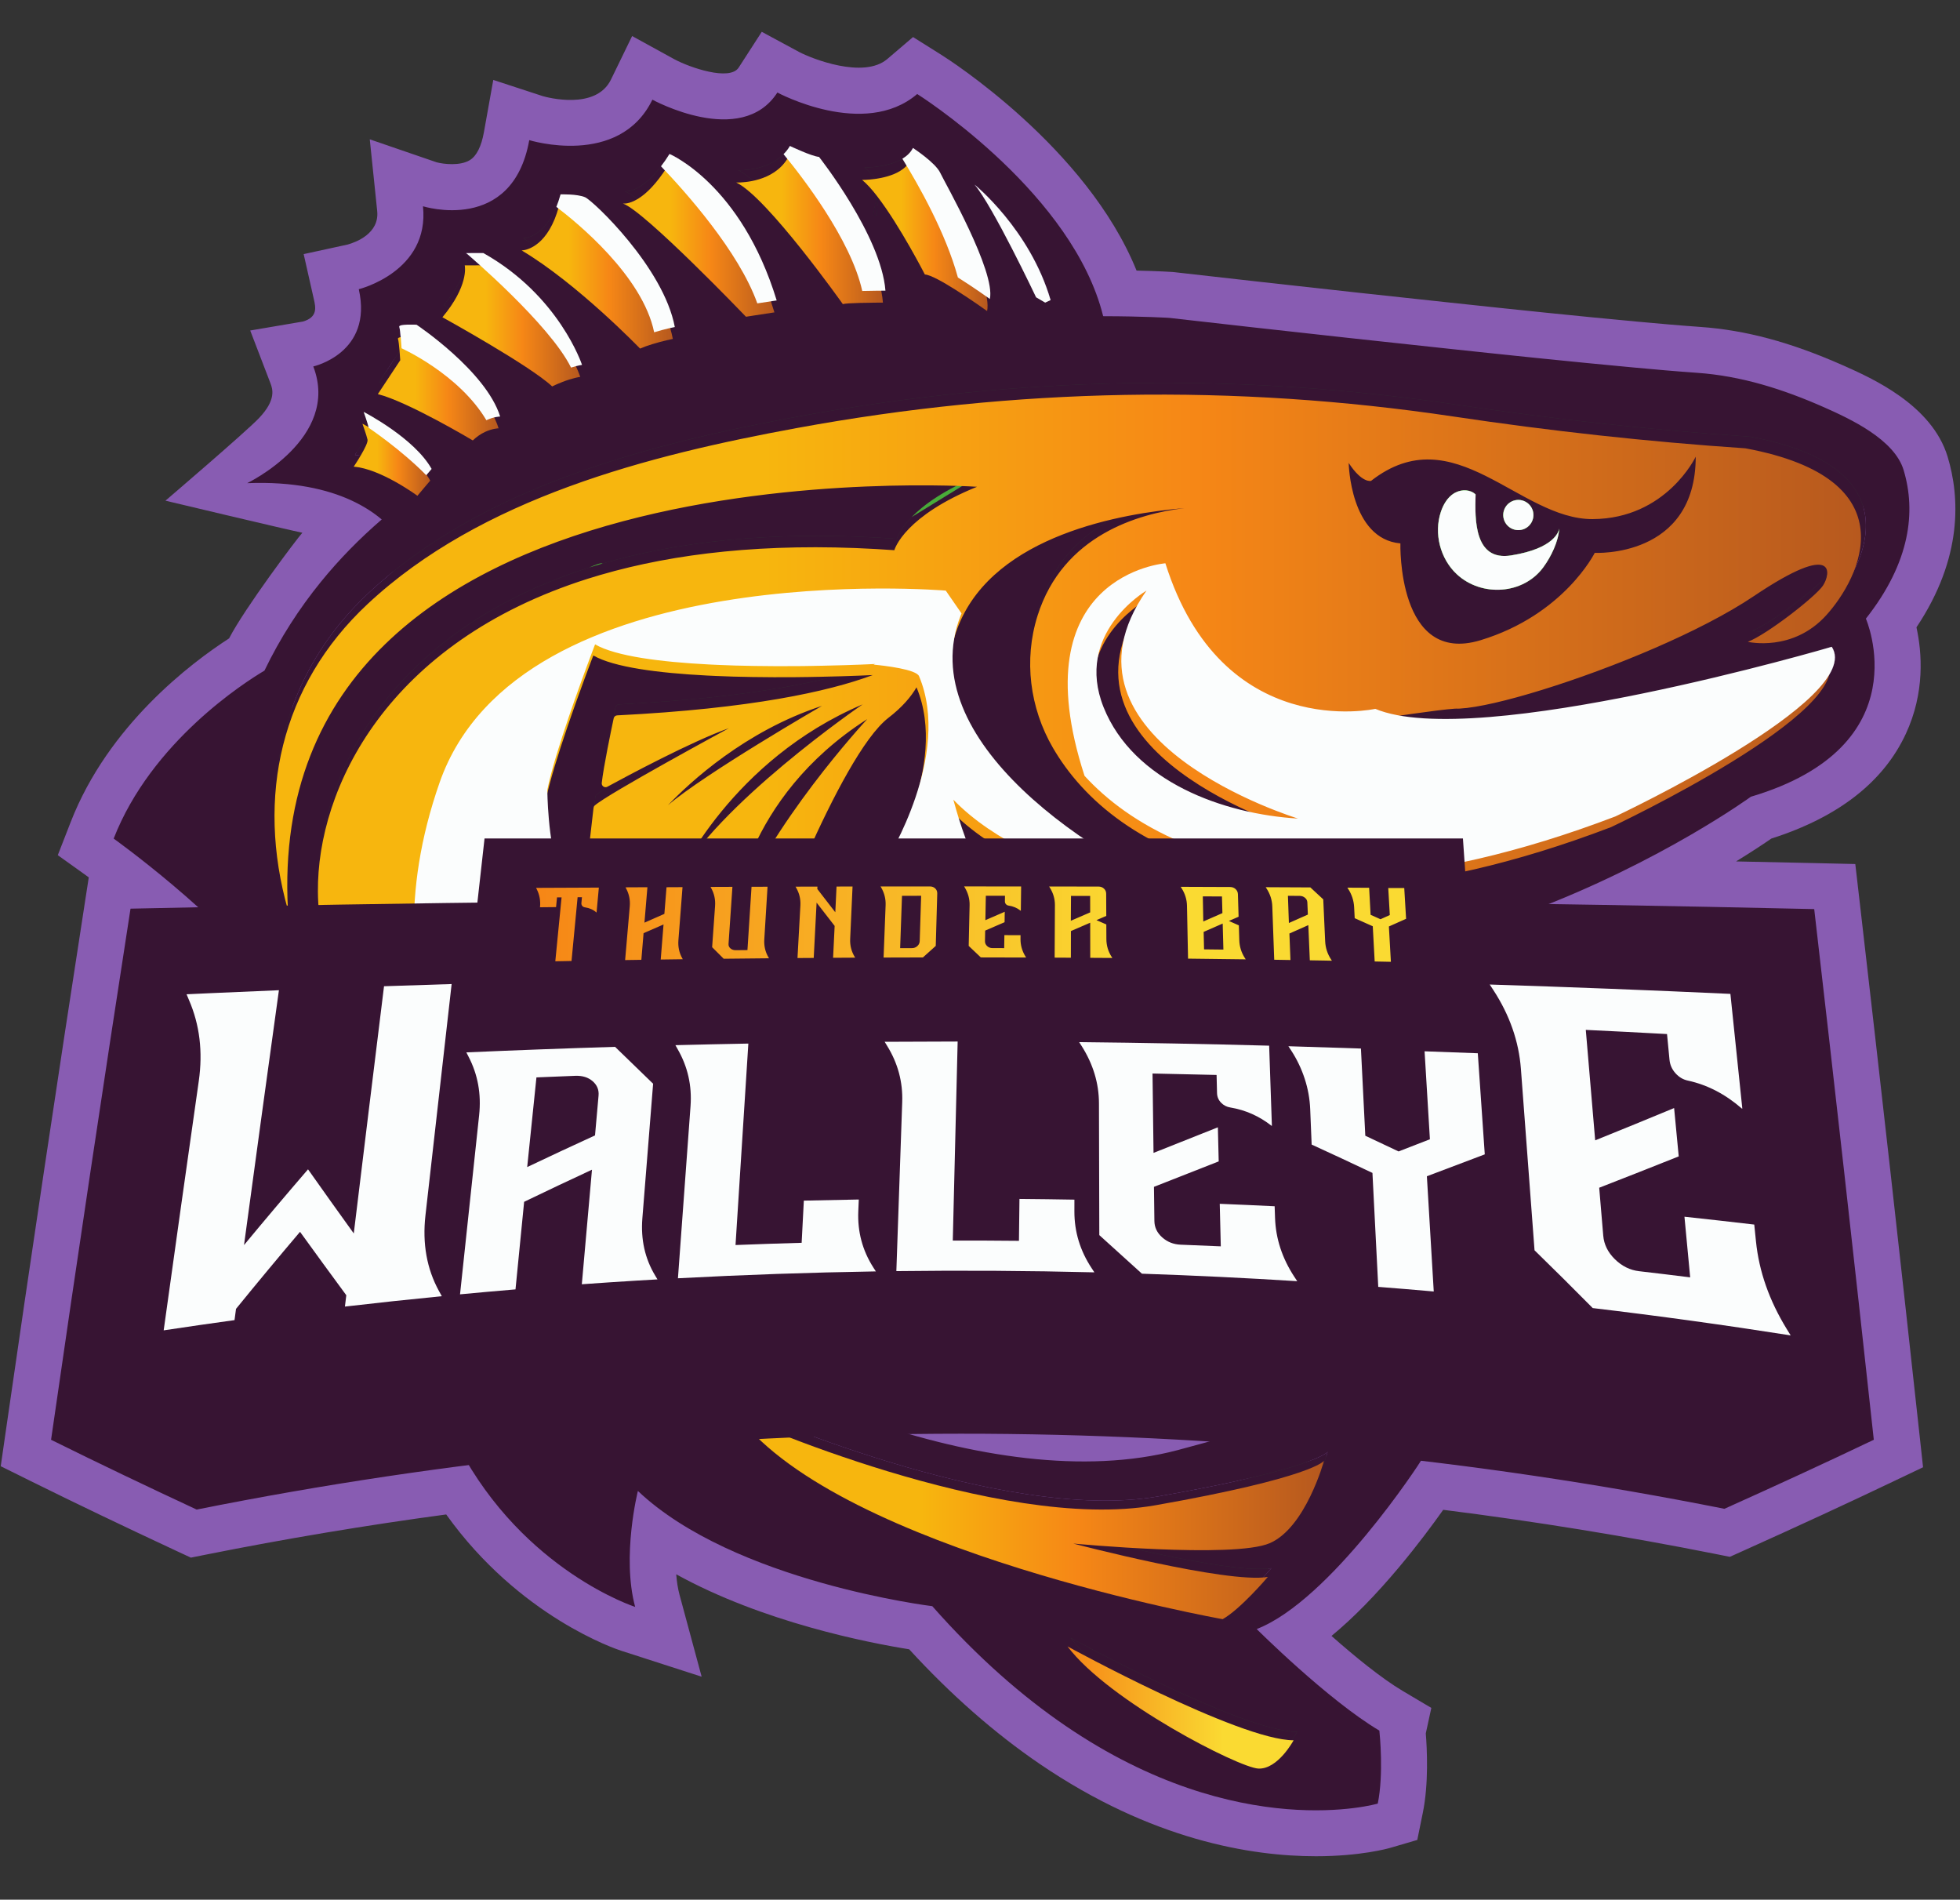<?xml version="1.0" encoding="UTF-8"?>
<!-- Created with Inkscape (http://www.inkscape.org/) -->
<svg width="2587.1" height="2507" version="1.1" viewBox="0 0 2587.1 2507" xmlns="http://www.w3.org/2000/svg">
 <rect x="0" y="0" width="2587.1" height="2507" fill="#333333" stroke="none"/>
 <defs>
  <linearGradient id="linearGradient119" x2="1" gradientTransform="matrix(2161 0 0 -2161 3180.4 13363)" gradientUnits="userSpaceOnUse">
   <stop stop-color="#f7b60e" offset="0"/>
   <stop stop-color="#f7b60e" offset=".078"/>
   <stop stop-color="#f7b60e" offset=".311"/>
   <stop stop-color="#f68716" offset=".579"/>
   <stop stop-color="#b7591e" offset=".994"/>
   <stop stop-color="#b7591e" offset="1"/>
  </linearGradient>
  <clipPath id="clipPath119">
   <path d="m5134 13146c-3.02-3.7-101.96-119.6-166.76-155.9 0 0-1403 249.6-1786.9 747.3 0 0 957.26-429.2 1538.4-326.9 581.1 102.4 622.53 164 622.53 164s-67.36-247.1-200.71-304.1c-133.36-57.1-724.79-1.2-724.79-1.2s567.23-148.8 718.17-123.2z"/>
  </clipPath>
  <linearGradient id="linearGradient122" x2="1" gradientTransform="matrix(834.73 0 0 -834.73 4394.5 12664)" gradientUnits="userSpaceOnUse">
   <stop stop-color="#f68616" offset="0"/>
   <stop stop-color="#fada32" offset=".69"/>
   <stop stop-color="#fada32" offset="1"/>
  </linearGradient>
  <clipPath id="clipPath122">
   <path d="m5229.2 12543s-58.08-108.1-130.4-104.4c-72.29 3.7-551.05 247.7-704.32 450.9 0 0 632.25-346.1 834.72-346.5z"/>
  </clipPath>
  <linearGradient id="linearGradient140" x2="1" gradientTransform="matrix(282.52 0 0 -282.52 1759 17270)" gradientUnits="userSpaceOnUse">
   <stop stop-color="#f7b60e" offset="0"/>
   <stop stop-color="#f7b60e" offset=".078"/>
   <stop stop-color="#f7b60e" offset=".311"/>
   <stop stop-color="#f68716" offset=".579"/>
   <stop stop-color="#b7591e" offset=".994"/>
   <stop stop-color="#b7591e" offset="1"/>
  </linearGradient>
  <clipPath id="clipPath140">
   <path d="m2041.5 17193-19.72-23.2-27.63-32.8s-135.27 99.9-235.18 107.4c0 0 54.98 81.9 51.02 99.8-3.96 17.4-17.97 56.4-18.74 58.8 5.7-2.9 187.25-97.4 250.25-210z"/>
  </clipPath>
  <linearGradient id="linearGradient146" x2="1" gradientTransform="matrix(445.82 0 0 -445.82 1848.1 17533)" gradientUnits="userSpaceOnUse">
   <stop stop-color="#f7b60e" offset="0"/>
   <stop stop-color="#f7b60e" offset=".078"/>
   <stop stop-color="#f7b60e" offset=".311"/>
   <stop stop-color="#f68716" offset=".579"/>
   <stop stop-color="#b7591e" offset=".994"/>
   <stop stop-color="#b7591e" offset="1"/>
  </linearGradient>
  <clipPath id="clipPath146">
   <path d="m2293.9 17386s-22.32-0.3-50.72-13.6c-14.01-6.7-29.57-16.6-44.55-31.1 0 0-239.43 143-350.54 171l82.71 125s-4.16 67.6-8.41 78.8c-4.15 11.4 63.68 7.9 63.68 7.9s255.66-170.4 307.83-338z"/>
  </clipPath>
  <linearGradient id="linearGradient152" x2="1" gradientTransform="matrix(508.91 0 0 -508.91 2086.5 17765)" gradientUnits="userSpaceOnUse">
   <stop stop-color="#f7b60e" offset="0"/>
   <stop stop-color="#f7b60e" offset=".078"/>
   <stop stop-color="#f7b60e" offset=".311"/>
   <stop stop-color="#f68716" offset=".579"/>
   <stop stop-color="#b7591e" offset=".994"/>
   <stop stop-color="#b7591e" offset="1"/>
  </linearGradient>
  <clipPath id="clipPath152">
   <path d="m2595.4 17576c-13.72-2.3-27.63-6-40.49-10-35.07-11-63.19-25.4-63.19-25.4-81.25 76.7-405.23 255.4-405.23 255.4 96.62 115.7 83.39 186.7 82.42 191.3l-0.1 0.2 63.19 0.2c279.92-157.1 363.4-411.7 363.4-411.7z"/>
  </clipPath>
  <linearGradient id="linearGradient158" x2="1" gradientTransform="matrix(558.18 0 0 -558.19 2379 17942)" gradientUnits="userSpaceOnUse">
   <stop stop-color="#f7b60e" offset="0"/>
   <stop stop-color="#f7b60e" offset=".078"/>
   <stop stop-color="#f7b60e" offset=".311"/>
   <stop stop-color="#f68716" offset=".579"/>
   <stop stop-color="#b7591e" offset=".994"/>
   <stop stop-color="#b7591e" offset="1"/>
  </linearGradient>
  <clipPath id="clipPath158">
   <path d="m2937.2 17716s-36.43-7.1-76.04-19.4c-15.17-4.7-30.73-10.1-44.93-16.2 0 0-231.6 240.2-437.21 362.3 1.25 0 74.69 0.5 121.93 115.7 5.51 13.6 10.73 28.9 15.46 46 0 0 60.88 2.1 90.34-10.5 29.47-12.7 289.39-258.7 330.45-477.9z"/>
  </clipPath>
  <linearGradient id="linearGradient164" x2="1" gradientTransform="matrix(559.54 0 0 -559.54 2752.7 18075)" gradientUnits="userSpaceOnUse">
   <stop stop-color="#f7b60e" offset="0"/>
   <stop stop-color="#f7b60e" offset=".078"/>
   <stop stop-color="#f7b60e" offset=".311"/>
   <stop stop-color="#f68716" offset=".579"/>
   <stop stop-color="#b7591e" offset=".994"/>
   <stop stop-color="#b7591e" offset="1"/>
  </linearGradient>
  <clipPath id="clipPath164">
   <path d="m3312.3 17814-71.31-10.9-33.72-5.2s-375.86 391.9-454.51 417.9c4.44-0.6 58.26-6 133.53 92.1 10.15 13.1 20.58 28.1 31.4 45.3 0 0 263.78-110.3 394.61-539.2z"/>
  </clipPath>
  <linearGradient id="linearGradient170" x2="1" gradientTransform="matrix(541.76 0 0 -541.76 3171.1 18113)" gradientUnits="userSpaceOnUse">
   <stop stop-color="#f7b60e" offset="0"/>
   <stop stop-color="#f7b60e" offset=".078"/>
   <stop stop-color="#f7b60e" offset=".311"/>
   <stop stop-color="#f68716" offset=".579"/>
   <stop stop-color="#b7591e" offset=".994"/>
   <stop stop-color="#b7591e" offset="1"/>
  </linearGradient>
  <clipPath id="clipPath170">
   <path d="m3712.9 17850s-44.83 0-85.41-1.1c-28.89-0.7-55.66-2.1-62.61-4.4 0 0-280.59 396-393.74 448.9 0 0 103-4.7 166.48 59.2 8.7 8.6 16.62 18.6 23.48 30.1 0 0 79.52-37.8 107.25-40.2 0 0 229-290.1 244.55-492.5z"/>
  </clipPath>
  <linearGradient id="linearGradient176" x2="1" gradientTransform="matrix(463.21 0 0 -463.21 3636 18097)" gradientUnits="userSpaceOnUse">
   <stop stop-color="#f7b60e" offset="0"/>
   <stop stop-color="#f7b60e" offset=".078"/>
   <stop stop-color="#f7b60e" offset=".311"/>
   <stop stop-color="#f68716" offset=".579"/>
   <stop stop-color="#b7591e" offset=".994"/>
   <stop stop-color="#b7591e" offset="1"/>
  </linearGradient>
  <clipPath id="clipPath176">
   <path d="m4097.5 17819s-58.55 42-117.78 79.2c-45.89 28.9-92.27 54.8-111.98 55.7 0 0-91.99 179.6-175.18 287.5-0.19 0.3-0.39 0.7-0.68 1-19.51 25.4-38.64 46.6-55.84 60.6 0 0 83.67-0.9 139.23 32.4 16.42 9.9 30.44 22.8 39.03 39.6 0 0 82.71-53.9 100.3-91.3 17.58-37.4 204.55-363.3 182.9-464.7z"/>
  </clipPath>
  <linearGradient id="linearGradient193" x2="1" gradientTransform="matrix(5857.4 0 0 -5857.4 1466.4 16107)" gradientUnits="userSpaceOnUse">
   <stop stop-color="#f7b60e" offset="0"/>
   <stop stop-color="#f7b60e" offset=".078"/>
   <stop stop-color="#f7b60e" offset=".311"/>
   <stop stop-color="#f68716" offset=".579"/>
   <stop stop-color="#b7591e" offset=".994"/>
   <stop stop-color="#b7591e" offset="1"/>
  </linearGradient>
  <clipPath id="clipPath193">
   <path d="m4516.3 16316c-108.02 270.4 151.31 425.4 158.07 429.4-386.1-552.1 558.09-839.4 558.09-839.4-275.27 16.5-606.49 136.1-716.16 410zm998.78 876c307.07 239.7 546.01-142.6 818.29-141.1 272.28 1.6 380.5 230.4 380.5 230.4-0.1-375.4-372.86-355-372.86-355s-113.34-228.8-421.66-322.5c-308.42-93.7-295.86 357.4-295.86 357.4-186 16.4-190.92 297-190.92 297 49.47-75.9 82.51-66.2 82.51-66.2zm-2356.4-1619.9c1.06 13.6 37.49 447.5 496.34 740.5-10.82-11.7-359.72-388.5-496.34-740.5zm-210.35 138.3c11.6 26.2 207.64 451.7 689.69 656.6-8.31-5.7-540.5-370.9-689.69-656.6zm539.35 651s-433.35-250.4-568.72-366.9c81.07 84.8 285.03 274.1 568.72 366.9zm2029.4-51.4 0.67 0.1 3.38 0.6c32.08 4.8 243.88 36.9 302.43 40.4h0.68c5.21 0.3 9.17 0.4 11.69 0.1h0.19c2.42 0 4.83 0.1 7.34 0.3 64.74 3.6 174.6 29.2 303.11 69 256.43 79.2 587.07 214.8 781.67 346 311.51 209.5 282.71 79.8 255.37 38.9-27.25-40.9-207.35-180.8-277.4-207.5 0 0 164.93-39.1 289.28 97.8s313.25 503.2-298.17 616.5c-360.11 24.2-720.32 63.9-1077.2 117.3-811.43 121.2-1617.3 105.8-2423.7-42.2-549.3-100.8-1167.1-258.2-1586.6-650.3-320.49-299.6-412.09-711.2-293.63-1129.1 0 0.6-0.1 1.3-0.1 2-93.82 1741 2544.2 1560.3 2544.2 1560.3-131.7-53.4-207.35-109.8-250.35-153.8-46.19-47.2-54.88-80.3-54.88-80.3-23.09 1.7-45.99 3.1-68.7 4.4-407.26 22.9-742.15-16-1014.8-95.2h-0.19c-16.43-4.7-32.56-9.7-48.51-14.7-739.54-234.4-999.07-773.2-996.07-1154.8 0.39-55.9 6.28-108.3 17.29-155.9 115.95-503.7 615.78-815.5 615.78-815.5l-0.2 0.2c-527.55 711.5 250.74 1009.9 250.74 1009.9-41.26 102.7-42.71 297.3-42.71 297.3 14.4 70.2 46.47 172.7 79.42 269.3 47.44 139.4 96.53 266.4 96.53 266.4 75.65-43.8 241.65-64.8 418.85-74 11.31-0.6 22.61-1.2 33.92-1.6 22.32-1 44.73-1.8 67.05-2.5h1.94c22.03-0.6 43.96-1.1 65.7-1.4 53.62-0.9 105.9-1 154.79-0.6 4.44 0.1 8.89 0.1 13.23 0.1 1.45 0.1 2.9 0.1 4.26 0.1 4.83 0 9.56 0.1 14.2 0.1 0.87 0.1 1.64 0.1 2.51 0.1 5.99 0.1 11.88 0.1 17.68 0.2 8.41 0.1 16.62 0.3 24.74 0.5 6.28 0.1 12.37 0.2 18.35 0.3 58.36 1.1 107.45 2.8 141.75 4.1 3.96 0.2 7.83 0.3 11.4 0.5 1.74 0.1 3.38 0.1 5.03 0.2 3.38 0.1 6.47 0.3 9.37 0.4 2.22 0.1 4.25 0.2 6.18 0.3h0.48c3.29 0.2 6.19 0.3 8.7 0.4 0.87 0.1 1.74 0.1 2.51 0.1 5.99 0.3 9.09 0.4 9.09 0.4-2.03-0.7-4.16-1.5-6.28-2.3-157.5-57.8-439.15-121.4-937.24-146.5-6.37-0.2-11.79-4.8-13.04-11-8.41-39.3-37.39-178.5-44.06-238.5-1.16-11.3 10.63-19.4 20.58-14 72.47 39.4 311.99 167.7 448.71 216.1 0 0-448.71-242.9-495.47-285.6-2.42-2.2-3.77-5.2-4.16-8.5-3.28-27.6-21.55-184.8-24.83-227.8-0.29-4.9 1.74-9.4 5.7-12.3 29.56-21.8 160.87-115 268.99-139.8 0 0 22.23-134.2 121.85-169.7 99.51-35.5 261.16-36.2 255.75-28.8-5.41 7.6 280.01 771.2 461.28 910.8 51.11 39.3 83.57 77.8 103.77 112.6 121.93-289.7-117.78-674.1-117.78-674.1 191.89-99.9 337.21-17.3 337.21-17.3-39.43 36.7-91.7 231-93.24 237 298.56-309 967.95-399.6 967.95-399.6-471.22 181.3-1117.3 623.8-941.38 1076.8 1.16 2.9 2.32 5.8 3.57 8.7 135.85 330.8 603.21 410.9 833.17 430.1-168.12-20.2-448.9-99.1-542.72-397.5-51.21-162.6-28.8-340.1 57-487.6 26.57-45.7 60.97-94.4 105.52-143 162.7-177.6 460.69-353.6 1004.8-372.7 0 0 0.19-0.1 0.29 0 277.59 17.5 595.86 88.1 950.08 223.2 0 0 921.67 433 796.84 624.6 0 0-1307.9-384.6-1681.1-228.5z"/>
  </clipPath>
  <linearGradient id="linearGradient214" x2="1" gradientTransform="matrix(3212.2 0 0 -3212.2 2432.3 15556)" gradientUnits="userSpaceOnUse">
   <stop stop-color="#f68616" offset="0"/>
   <stop stop-color="#fada32" offset=".69"/>
   <stop stop-color="#fada32" offset="1"/>
  </linearGradient>
  <clipPath id="clipPath214">
   <path d="m5637.7 15689c2.27-37.8 4.54-75.7 6.8-113.6-21.17-9.4-42.34-18.9-63.52-28.3 2.48-43.4 4.95-86.9 7.41-130.4-19.95 0.4-39.9 0.8-59.86 1.2-2.34 43.3-4.68 86.7-7.03 130-22.24 10-44.5 19.9-66.74 29.8-0.7 13.7-1.39 27.3-2.09 40.9-0.61 11.9-2.77 23.5-6.5 34.9-3.72 11.4-8.84 22.1-15.38 32.2-1.03 1.6-2.07 3.1-3.11 4.7 26.81-0.1 53.61-0.3 80.41-0.5 1.79-33.2 3.57-66.5 5.36-99.7 12.18-5.5 24.36-10.9 36.54-16.4 11.46 5.2 22.91 10.4 34.36 15.5-1.89 33.3-3.79 66.5-5.69 99.7h59.04zm-355.86-98c-0.65 15.1-1.29 30.2-1.94 45.3-0.27 6.5-3.16 12.1-8.68 16.7-5.51 4.7-12.22 7-20.11 7.1-14.29 0.1-28.59 0.1-42.89 0.2 1.18-33.4 2.36-66.9 3.53-100.4 23.36 10.4 46.73 20.7 70.09 31.1zm67.08-169.8c-19.96 0.3-39.92 0.7-59.88 1-1.84 43.3-3.69 86.6-5.54 129.9-23.27-10.4-46.54-20.7-69.81-31 1.27-32.6 2.55-65.2 3.83-97.8-19.96 0.4-39.92 0.7-59.89 1-2.38 65.8-4.77 131.5-7.16 197.3-0.85 23.5-7.96 45.4-21.26 65.8-1.01 1.6-2.02 3.2-3.03 4.7 54.97-0.2 109.94-0.5 164.91-0.8 15.84-14.7 31.68-29.4 47.53-44.1 2.35-51.5 4.7-103 7.05-154.6 1.1-24.2 8.32-46.5 21.75-67 1.04-1.6 2.08-3.2 3.12-4.8-7.2 0.1-14.41 0.3-21.62 0.4zm-381.56 136.7c-23.44-10.3-46.88-20.6-70.33-30.8 0.51-21.5 1.01-43 1.51-64.5 23.8-0.2 47.61-0.5 71.41-0.8-0.86 32.1-1.73 64.1-2.59 96.1zm-2.7 100c-23.56 0.1-47.13 0.2-70.69 0.3 0.59-30.9 1.17-61.8 1.75-92.7 23.54 10.3 47.07 20.6 70.6 30.9-0.55 20.5-1.1 41-1.66 61.5zm87.76-232.1c-70.99 0.9-141.98 1.8-212.97 2.6l-3.96 195.3c-0.47 23.2-7.22 44.9-20.2 65.1-0.99 1.6-1.97 3.1-2.96 4.7 60.86-0.2 121.71-0.5 182.57-0.7 7.93-0.1 14.64-2.6 20.12-7.7 5.49-5.1 8.35-11.4 8.57-19 0.83-27.6 1.66-55.3 2.49-83-11.95-5.2-23.9-10.4-35.86-15.6 12.27-5.5 24.54-10.9 36.82-16.3 0.55-18.3 1.09-36.7 1.64-55 0.71-23.6 7.59-45.5 20.68-65.7 1.03-1.6 2.04-3.2 3.06-4.7zm-574.41 234c-23.56 0.1-47.13 0.2-70.7 0.2-0.2-30.6-0.41-61.2-0.61-91.8 23.8 10.3 47.61 20.6 71.41 30.9-0.03 20.2-0.06 40.5-0.1 60.7zm81.91-228.9c-27.18 0.2-54.37 0.4-81.54 0.5-0.07 43.2-0.14 86.4-0.21 129.6-23.71-10.3-47.42-20.6-71.14-30.8l-0.21-98.4-59.91 0.3c0.34 64.5 0.68 129 1.03 193.5 0.13 23-6.07 44.5-18.54 64.5-0.95 1.5-1.9 3.1-2.84 4.6 60.86-0.1 121.72-0.2 182.58-0.3 7.95 0 14.57-2.6 19.93-7.6s8.06-11.2 8.09-18.7c0.13-27.3 0.26-54.6 0.39-82l-36.27-15.6 36.42-15.9c0.08-18.1 0.17-36.2 0.25-54.3 0.11-23.3 6.46-44.9 19.03-64.8 0.98-1.5 1.96-3.1 2.94-4.6zm-544.47 259.5c-0.93 1.5-1.85 3-2.77 4.6 70.16-0.1 140.32-0.1 210.48-0.2-0.36-29.9-0.71-59.8-1.07-89.7h-0.41c-13.06 10.3-27.81 16.7-44.26 19-4.11 0.5-7.51 2.3-10.22 5.2-2.69 3-4.02 6.5-3.95 10.6 0.1 6.9 0.2 13.7 0.31 20.5h-70.7l-1.71-90c23.84 10.3 47.68 20.7 71.51 31-0.19-12.8-0.39-25.7-0.58-38.5-23.89-10.3-47.77-20.7-71.66-31-0.25-12.9-0.49-25.9-0.74-38.8-0.13-7.2 2.5-13.3 7.9-18.3 5.41-5 11.98-7.5 19.69-7.5 14.45 0 28.91 0 43.36-0.1 0.24 16 0.48 32 0.72 47.9 19.89 0 39.77 0 59.65-0.1-0.05-4.3-0.1-8.7-0.15-13-0.29-23.3 5.67-44.9 17.94-64.9 0.95-1.5 1.91-3 2.86-4.6-55.76 0.2-111.51 0.3-167.26 0.4-14.94 14.2-29.89 28.3-44.82 42.5 1.1 50.1 2.21 100.1 3.32 150.2 0.5 22.7-5.33 44.3-17.44 64.8zm-161.42-30c-23.56 0-47.13 0-70.7-0.1 0-0.1-0.01-0.2-0.01-0.3-2.28-64.3-4.57-128.6-6.85-192.9 14.59 0 29.18 0.1 43.77 0.1 7.68 0 14.32 2.6 19.86 7.7 5.53 5.1 8.43 11.3 8.63 18.4 1.77 55.7 3.54 111.4 5.3 167.1zm53.91-185-47.4-42.6c-48.4-0.1-96.81-0.2-145.21-0.4 2.5 64.5 4.99 128.9 7.48 193.3 0.46 11.6-0.7 22.7-3.44 33.6-2.73 10.9-6.91 21.1-12.54 30.9-0.9 1.5-1.8 3-2.69 4.6 60.72 0 121.45 0.1 182.17 0.1 7.93 0 14.51-2.5 19.69-7.4 5.19-5 7.69-11.2 7.47-18.6-1.84-64.5-3.68-129-5.53-193.5zm-297.44-43.4c-27.18-0.2-54.37-0.3-81.55-0.5 1.9 39.2 3.8 78.5 5.69 117.7-22.21 28.6-44.42 57.2-66.63 85.9-3.53-68-7.07-136-10.61-204.1-19.97-0.1-39.94-0.2-59.91-0.4 3.57 64.8 7.13 129.5 10.7 194.2 1.28 23.2-3.84 44.7-15.31 64.7-0.87 1.6-1.74 3.1-2.61 4.6 26.93 0.1 53.88 0.2 80.82 0.2-0.15-2.9-0.3-5.9-0.45-8.8 22.14-28.7 44.28-57.3 66.44-86 1.52 31.7 3.06 63.3 4.58 95 19.7 0 39.39 0.1 59.09 0.1-2.92-64.5-5.84-129.1-8.76-193.6-1.05-23.3 4.2-44.8 15.8-64.5 0.9-1.5 1.81-3 2.71-4.5zm-318.26-2.3c-55.74-0.5-111.49-1-167.22-1.7l-42.69 42.6c3.61 50.8 7.22 101.6 10.83 152.3 1.66 23.6-3.08 45.4-14.21 65.5-0.85 1.6-1.7 3.1-2.54 4.7l80.82 0.3c-4.79-70.3-9.58-140.6-14.37-210.9-0.44-6.5 1.93-11.9 7.13-16.4 5.21-4.5 11.64-6.7 19.36-6.6 14.46 0.1 28.91 0.3 43.36 0.4 5.03 78 10.06 155.9 15.09 233.7 19.69 0.1 39.38 0.2 59.08 0.2-3.99-64.9-7.99-129.8-11.99-194.7-1.43-23.4 3.45-45 14.72-64.8 0.88-1.5 1.76-3 2.63-4.6zm-318.2-3.5c-27.17-0.4-54.35-0.7-81.52-1.1 3.46 43.1 6.92 86.3 10.37 129.4-24.55-10.7-49.11-21.4-73.68-32.1-2.74-32.8-5.48-65.5-8.22-98.4-19.96-0.3-39.93-0.6-59.89-0.9 5.71 66 11.41 132 17.11 198 2.03 23.5-2.36 45.5-13.18 65.8-0.82 1.6-1.64 3.1-2.46 4.7 26.94 0.1 53.88 0.3 80.82 0.4-0.01-0.1-0.02-0.2-0.03-0.4-3.63-43.4-7.27-86.9-10.91-130.4 24.53 10.8 49.05 21.6 73.58 32.4 2.63 32.8 5.26 65.6 7.89 98.4 19.69 0.1 39.38 0.2 59.08 0.3-5.06-65.4-10.11-130.8-15.16-196.2-1.82-23.6 2.7-45.4 13.64-65.3 0.86-1.5 1.71-3 2.56-4.6zm-309.96 264.4c-2.83-30.7-5.66-61.5-8.5-92.2-0.12 0.1-0.25 0.2-0.37 0.3-5.83 5.3-12.37 9.4-19.63 12.6-7.25 3.1-14.93 5.3-23.04 6.5-4.07 0.5-7.33 2.3-9.79 5.3-2.45 3-3.48 6.6-3.08 10.9 0.67 7 1.34 14.1 2.01 21.1-5.35 0-10.69-0.1-16.03-0.1-7.49-78.4-14.98-156.8-22.47-235.3-19.96-0.3-39.91-0.7-59.87-1.1 7.73 78.7 15.44 157.4 23.16 235.9-5.61 0-11.23-0.1-16.84-0.1-1.18-11.9-2.36-23.9-3.54-35.8l-59.28-0.6c2.44 23.9-1.62 46.2-12.07 66.8-0.8 1.6-1.59 3.2-2.38 4.8 77.23 0.4 154.48 0.7 231.72 1z"/>
  </clipPath>
 </defs>
 <g transform="matrix(2.688 0 0 2.688 -161.96 42)">
  <path d="m360.98 673.4 28.041 26.547c41.153 38.973 130.88 50.44 131.79 50.56l8.503 1.053 5.685 6.413c19.561 22.173 40.18 40.693 61.283 55.067 31.267 21.32 63.36 33.693 95.392 36.8 9.627 0.933 17.809 0.84 24.151 0.387-0.003-1.187-0.023-2.347-0.053-3.467-25.319-17.707-53.055-45.293-54.379-46.613l-24.587-24.533 32.393-12.533c22.585-8.733 56.492-53.293 68.052-70.987l-77.14 21.747c-5.191 1.467-10.549 2.933-15.925 4.347-39.675 10.467-89.388 7.68-143.75-8.04l-146.01-42.227 151.98-2.067c49.449-0.68 99.58 0.573 149 3.693l132.1 8.373-11.051 3.107c42.771 5.427 85.685 12.32 127.87 20.547 18.62-8.4 35.745-16.28 51.856-23.867-8.108-74.147-16.581-149.61-25.243-224.84-35.548-0.76-72.645-1.453-110.56-2.04l-112.75-1.76 104.73-41.813c55.863-22.307 94.032-49.733 94.412-50.013l3.125-2.267 3.719-1.107c21.637-6.413 35.555-15.8 41.363-27.88 6.389-13.293 1.355-27.44 0.784-28.947l-5.865-12.507 8.885-10.427c14.615-18.52 19.537-36.147 14.633-52.4-0.723-1.76-4.816-7.067-26.569-16.707-20.556-9.093-37.964-13.867-54.772-15.04-11.039-0.773-22.281-1.787-31.953-2.68-29.96-2.787-59.447-5.853-94.505-9.613-27.675-2.947-57.835-6.24-92.187-10.08-13.655-1.533-27.32-3.067-40.973-4.627-2.416-0.133-13.524-0.72-30.523-0.747l-17.665-0.04-4.229-17.147c-0.368-1.493-0.764-2.907-1.176-4.227-10.765-34.68-46.968-67.12-69.069-83.44-20.893 8.907-44.777 5.44-62.788-0.813-10.051 6.92-25.008 11.707-46.665 7.48-4.299-0.827-8.379-1.947-12.077-3.133-15.127 14.6-35.568 18.347-52.777 17.56-6.051 11.947-14.279 19.08-21.185 23.253-9.032 5.467-18.537 7.68-26.985 8.267-5.449 14.507-16.487 24.56-27.417 30.893-0.907 9.613-4.196 16.987-7.459 22.12-3.82 6.027-8.504 10.56-13.16 13.96 0.068 10.453-2.925 19.987-7.636 28.4 3.557 1.187 6.991 2.533 10.296 4.04 7.673 3.507 14.541 7.813 20.417 12.813l20.069 17.093-19.956 17.227c-10.037 8.653-19.16 18.013-27.115 27.8-9.859 12.12-18.22 25.267-24.855 39.08l-2.96 6.16-5.875 3.48c-6.951 4.133-38.644 24.133-57.235 56.173 7.811 6.147 17.868 14.387 28.315 23.813l42.32 38.213-63.653 1.293c-2.541 0.053-5.084 0.093-7.625 0.147-11.646 75.507-22.97 151.2-33.736 225.53 15.518 7.56 31.92 15.4 49.644 23.693 42.184-8.267 85.179-15.213 127.91-20.667l14.593-1.853 7.604 12.587c11.492 19.027 25.507 32.613 37.927 41.973 1.221-12.187 3.388-21.227 3.856-23.093zm345.43 222.31c-31.615 0-80.667-7.88-135.59-45.32-22.168-15.107-43.707-34.013-64.112-56.28-20.225-3.24-71.773-13.293-114.4-36.827 0.275 3.533 0.796 6.973 1.645 10.12l10.849 40.16-39.596-12.773c-2.167-0.693-49.881-16.56-85.843-66.88-39.548 5.333-79.216 11.973-118.12 19.747l-7.263 1.453-6.713-3.12c-26.433-12.32-49.977-23.6-71.975-34.493l-14.675-7.267 2.337-16.213c12.369-85.8 25.508-173.61 39.052-260.99l1.845-11.893c-0.589-0.427-0.912-0.667-0.936-0.68l-14.277-10.227 6.374-16.36c18.502-47.427 58.977-77.947 77.737-90.067 7.632-14.787 33.059-48.627 35.984-51.867-7.745-1.56-67.235-15.747-67.235-15.747s39.369-33.627 45.927-40.52c8.7-9.133 6.661-14.453 5.567-17.307l-9.867-25.72 25.888-4.4c7.352-2.147 6.257-7 5.375-10.893l-5.017-22.213 21.588-4.693c3.915-1.093 15.673-5.333 14.519-16.467l-3.647-35.187 32.808 11.267c3.419 0.933 11.639 1.867 16.355-1.08 3.313-2.053 5.637-6.693 6.907-13.787l4.58-25.56 24.304 7.947c1.936 0.56 26.071 7.133 33.493-8.147l10.38-21.347 20.816 11.427c7.397 3.973 27.119 10.853 31.516 4.04l11.328-17.547 18.384 9.92c6.104 3.213 31.615 13.387 43.268 3.427l12.628-10.773 14.06 8.827c3.045 1.92 71.233 45.293 95.704 105.83 10.863 0.24 17.127 0.64 17.493 0.667l1.108 0.107c13.816 1.573 27.645 3.133 41.461 4.68 34.276 3.827 64.36 7.12 91.973 10.053 34.879 3.747 64.181 6.8 93.863 9.547 9.855 0.907 20.369 1.853 30.941 2.6 22.191 1.547 44.408 7.52 69.916 18.8 14.231 6.307 43.82 19.413 51.537 44.96 5.924 19.627 7.576 49.44-15.321 83.72 2.733 12.453 4.217 31.987-5.213 52.28-10.995 23.68-33.203 40.96-66.037 51.427-3.369 2.333-9.26 6.267-17.328 11.227 13.159 0.267 26.127 0.547 38.873 0.827l19.672 0.453 2.26 19.547c10.085 87.187 19.935 174.89 29.279 260.68l1.736 15.933-14.464 6.893c-22.395 10.693-46.545 21.853-73.832 34.12l-6.587 2.96-7.084-1.413c-44.036-8.76-88.929-16.04-133.66-21.667-5.309 7.493-12.763 17.507-21.455 27.893-11.653 13.933-22.812 25.307-33.403 34.027 11.303 9.987 24.581 20.853 35.005 27.027l14.017 8.307-2.72 12.52c0.611 7.547 1.479 24.547-1.459 38.973l-2.72 13.333-13.069 3.827c-1.308 0.387-14.844 4.173-36.739 4.173" fill="#885cb2"/>
  <g fill="#371433">
   <path d="m679.84 848.56c-9.639-0.493-73.473-33.027-93.909-60.12 0 0 84.3 46.147 111.3 46.2 0 0-7.744 14.413-17.387 13.92zm-255.79-173.13s127.63 57.227 205.13 43.587c77.48-13.653 83.004-21.867 83.004-21.867s-8.981 32.947-26.761 40.547c-17.781 7.613-96.639 0.16-96.639 0.16s75.631 19.84 95.756 16.427c-0.403 0.493-13.595 15.947-22.235 20.787 0 0-187.06-33.28-238.25-99.64zm313.55 158.75c0.007-0.027 0.003-0.067-8e-3 -0.08v-0.053c-0.011-0.013-8e-3 -0.027-8e-3 -0.027-25.312-15.013-60.232-49.853-60.232-49.853 36.227-14.027 80.441-82.013 80.76-82.773l0.003-0.013c-4.981-23.373-22.968-40.48-23.003-40.507-0.009-0.013-0.055-0.053-0.055-0.053s-17.953 14.787-96.631 35.533c-91.799 24.2-221.63-36.373-271.45-76.507l-81.5 75.013c32.124 60.853 86.676 78.44 86.676 78.44-6.716-24.867 1.34-56.933 1.34-56.933 47.205 44.693 144.57 56.573 144.57 56.573 22.371 25.347 44.46 44.453 65.5 58.787 85.196 58.067 153.25 38.133 153.25 38.133 2.944-14.44 0.992-33.893 0.793-35.68"/>
   <path d="m424.05 675.43s127.63 57.227 205.13 43.587c77.48-13.653 83.004-21.867 83.004-21.867s-8.981 32.947-26.761 40.547c-17.781 7.613-96.639 0.16-96.639 0.16s75.631 19.84 95.756 16.427c-0.403 0.493-13.595 15.947-22.235 20.787 0 0-187.06-33.28-238.25-99.64"/>
   <path d="m697.22 834.64s-7.744 14.413-17.387 13.92c-9.639-0.493-73.473-33.027-93.909-60.12 0 0 84.3 46.147 111.3 46.2"/>
  </g>
  <path transform="matrix(.133 0 0 -.133 0 2507)" d="m5134 13146c-3.02-3.7-101.96-119.6-166.76-155.9 0 0-1403 249.6-1786.9 747.3 0 0 957.26-429.2 1538.4-326.9 581.1 102.4 622.53 164 622.53 164s-67.36-247.1-200.71-304.1c-133.36-57.1-724.79-1.2-724.79-1.2s567.23-148.8 718.17-123.2" clip-path="url(#clipPath119)" fill="url(#linearGradient119)"/>
  <path transform="matrix(.133 0 0 -.133 0 2507)" d="m5229.2 12543s-58.08-108.1-130.4-104.4c-72.29 3.7-551.05 247.7-704.32 450.9 0 0 632.25-346.1 834.72-346.5" clip-path="url(#clipPath122)" fill="url(#linearGradient122)"/>
  <path d="m492.55 73.467c-0.077 0.467-0.143 0.907-0.207 1.373-0.76 5.013-1.276 10.027-1.572 15.067l-1.752 0.4c0.915-5.307 1.984-10.52 3.233-15.6 0.091-0.413 0.193-0.827 0.297-1.24" fill="#17212b"/>
  <g fill="#371433">
   <path d="m959.39 280.96c-16.58 18.253-38.571 13.04-38.571 13.04 9.34-3.56 33.353-22.213 36.987-27.667 3.645-5.453 7.485-22.747-34.049 5.187-25.947 17.493-70.032 35.573-104.22 46.133-17.135 5.307-31.783 8.72-40.415 9.2-0.335 0.027-0.656 0.04-0.979 0.04h-0.025c-0.336-0.04-0.864-0.027-1.559 0.013h-0.091c-7.807 0.467-36.047 4.747-40.324 5.387l-0.451 0.08-0.089 0.013c49.765 20.813 224.15-30.467 224.15-30.467 16.644 25.547-106.25 83.28-106.25 83.28-47.229 18.013-89.665 27.427-126.68 29.76-0.013 0.013-0.039 0-0.039 0-72.544-2.547-112.28-26.013-133.97-49.693-5.94-6.48-10.527-12.973-14.069-19.067-11.44-19.667-14.428-43.333-7.6-65.013 12.509-39.787 49.947-50.307 72.363-53-30.661 2.56-92.976 13.24-111.09 57.347-0.167 0.387-0.321 0.773-0.476 1.16-23.46 60.4 62.688 119.4 125.52 143.57 0 0-89.252-12.08-129.06-53.28 0.205 0.8 7.175 26.707 12.432 31.6 0 0-19.376 11.013-44.961-2.307 0 0 31.961-51.253 15.704-89.88-2.693 4.64-7.021 9.773-13.836 15.013-24.169 18.613-62.225 120.43-61.504 121.44 0.721 0.987-20.832 0.893-34.1-3.84-13.283-4.733-16.247-22.627-16.247-22.627-14.416-3.307-31.924-15.733-35.865-18.64-0.528-0.387-0.799-0.987-0.76-1.64 0.437-5.733 2.873-26.693 3.311-30.373 0.052-0.44 0.232-0.84 0.555-1.133 6.235-5.693 66.063-38.08 66.063-38.08-18.229 6.453-50.165 23.56-59.828 28.813-1.327 0.72-2.899-0.36-2.744-1.867 0.889-8 4.753-26.56 5.875-31.8 0.167-0.827 0.889-1.44 1.739-1.467 66.412-3.347 103.97-11.827 124.97-19.533 0.283-0.107 0.567-0.213 0.837-0.307 0 0-0.413 0.013-1.212 0.053-0.103 0-0.219 0-0.335 0.013-0.335 0.013-0.721 0.027-1.16 0.053h-0.064c-0.257 0.013-0.528 0.027-0.824 0.04-0.387 0.013-0.799 0.04-1.249 0.053-0.22 0.013-0.439 0.013-0.671 0.027-0.476 0.027-0.992 0.04-1.52 0.067-4.573 0.173-11.119 0.4-18.9 0.547-0.797 0.013-1.609 0.027-2.447 0.04-1.083 0.027-2.177 0.053-3.299 0.067-0.773 0.013-1.559 0.013-2.357 0.027-0.116 0-0.219 0-0.335 0.013-0.619 0-1.249 0.013-1.893 0.013-0.181 0-0.375 0-0.568 0.013-0.579 0-1.172 0-1.764 0.013-6.519 0.053-13.489 0.04-20.639-0.08-2.899-0.04-5.823-0.107-8.76-0.187h-0.259c-2.976-0.093-5.964-0.2-8.94-0.333-1.508-0.053-3.015-0.133-4.523-0.213-23.627-1.227-45.76-4.027-55.847-9.867 0 0-6.545 16.933-12.871 35.52-4.393 12.88-8.669 26.547-10.589 35.907 0 0 0.193 25.947 5.695 39.64 0 0-103.77 39.787-33.432 134.65l0.027 0.027s-66.644-41.573-82.104-108.73c-1.468-6.347-2.253-13.333-2.305-20.787-0.4-50.88 34.204-122.72 132.81-153.97 3.324-1.52 5.656-2.293 6.468-1.96h0.025c36.356-10.56 81.008-15.747 135.31-12.693 3.028 0.173 6.081 0.36 9.16 0.587 0 0 1.159-4.413 7.317-10.707 5.733-5.867 15.82-13.387 33.38-20.507 0 0-351.74-24.093-339.23 208.04 0 0.093 0.013 0.187 0.013 0.267-15.795-55.72-3.581-110.6 39.151-150.55 55.937-52.28 138.31-73.267 211.55-86.707 107.52-19.733 214.96-21.787 323.15-5.627 47.589 7.12 95.617 12.413 143.63 15.64 81.523 15.107 56.336 63.947 39.756 82.2zm-724.86-73.213s7.331-10.92 6.803-13.307c-0.528-2.32-2.396-7.52-2.499-7.84 0.76 0.387 24.967 12.987 33.367 28l-2.629 3.093-3.684 4.373s-18.036-13.32-31.357-14.32zm21.785-62.893c-0.553-1.52 8.491-1.053 8.491-1.053s34.088 22.72 41.044 45.067c0 0-2.976 0.04-6.763 1.813-1.868 0.893-3.943 2.213-5.94 4.147 0 0-31.924-19.067-46.739-22.8l11.028-16.667s-0.555-9.013-1.121-10.507zm32.877-36.187-0.013-0.027 8.425-0.027c37.323 20.947 48.453 54.893 48.453 54.893-1.829 0.307-3.684 0.8-5.399 1.333-4.676 1.467-8.425 3.387-8.425 3.387-10.833-10.227-54.031-34.053-54.031-34.053 12.883-15.427 11.119-24.893 10.989-25.507zm44.265-22.72c0.735-1.813 1.431-3.853 2.061-6.133 0 0 8.117-0.28 12.045 1.4 3.929 1.693 38.585 34.493 44.06 63.72 0 0-4.857 0.947-10.139 2.587-2.023 0.627-4.097 1.347-5.991 2.16 0 0-30.88-32.027-58.295-48.307 0.167 0 9.959-0.067 16.257-15.427zm51.377-19.933c1.353-1.747 2.744-3.747 4.187-6.04 0 0 35.171 14.707 52.615 71.893l-9.508 1.453-4.496 0.693s-50.115-52.253-60.601-55.72c0.592 0.08 7.768 0.8 17.804-12.28zm60.176-5.947c1.16-1.147 2.216-2.48 3.131-4.013 0 0 10.603 5.04 14.3 5.36 0 0 30.533 38.68 32.607 65.667 0 0-5.977 0-11.388 0.147-3.852 0.093-7.421 0.28-8.348 0.587 0 0-37.412-52.8-52.499-59.853 0 0 13.733 0.627 22.197-7.893zm58.36 2.24c2.189-1.32 4.059-3.04 5.204-5.28 0 0 11.028 7.187 13.373 12.173 2.344 4.987 27.273 48.44 24.387 61.96 0 0-7.807-5.6-15.704-10.56-6.119-3.853-12.303-7.307-14.931-7.427 0 0-12.265-23.947-23.357-38.333-0.76 5.013-1.276 10.027-1.572 15.067l-1.752 0.4c0.915-5.307 1.984-10.52 3.233-15.6-2.601-3.387-5.152-6.213-7.445-8.08 0 0 11.156 0.12 18.564-4.32zm72.776 69.4-2.655 1.24-4.471-2.613s-21.347-45.04-30.197-55.307c0 0 27.196 21.96 37.323 56.68zm418.89 83.467c-4.561-15.093-26.165-25.12-39.049-30.827-19.891-8.8-40.529-15.413-62.352-16.933-10.488-0.733-20.975-1.667-31.448-2.64-31.421-2.907-62.804-6.2-94.173-9.573-30.701-3.267-61.4-6.64-92.088-10.067-13.836-1.547-27.685-3.107-41.521-4.693 0 0-12.123-0.787-32.439-0.827-0.464-1.88-0.98-3.747-1.56-5.587-18.164-58.533-89.755-103.49-89.755-103.49-26.061 22.253-68.665-0.733-68.665-0.733-17.728 27.467-61.375 3.507-61.375 3.507-16.323 33.587-60.46 19.867-60.46 19.867-8.296 46.307-52.188 32.467-52.188 32.467 3.336 32.187-31.525 40.72-31.525 40.72 7.099 31.413-22.339 37.92-22.339 37.92 13.515 35.227-32.464 57.307-32.464 57.307 22.956-0.92 39.395 3.093 50.912 8.347 6.545 3 11.505 6.373 15.151 9.48-10.808 9.32-20.832 19.507-29.888 30.653-10.693 13.16-20.033 27.627-27.685 43.547-9.727 5.773-55.512 34.933-74.051 82.467 0 0 51.57 36.867 78.199 72.627 4.148 5.587 7.691 11.12 10.345 16.493 3.311 4.68 6.648 9.08 10.009 13.253 36.729 45.747 74.232 61.88 74.232 61.88 7.265 13.96 15.511 25.84 24.193 35.96l62.74-91.293c-1.056-0.52-2.073-1.027-3.065-1.533-55.436-28.427-25.225-67.88-25.225-67.88 1.417 6.747 26.295 33.04 26.295 33.04 16.709 27.027 65.291 30.4 65.291 30.4 1.855-15.987 18.409-46.907 18.409-46.907 19.724-25.587 123.07-9.6 123.07-9.6 164.39 60.333 339.46-66.987 339.46-66.987 83.868-24.88 56.479-87.427 56.479-87.427 21.979-27.853 24.607-52.787 18.527-72.933"/>
   <path d="m234.53 207.75s7.331-10.92 6.803-13.307c-0.528-2.32-2.396-7.52-2.499-7.84 0.76 0.387 24.967 12.987 33.367 28l-2.629 3.093-3.684 4.373s-18.036-13.32-31.357-14.32"/>
   <path d="m246.41 172.03 11.028-16.667s-0.555-9.013-1.121-10.507c-0.553-1.52 8.491-1.053 8.491-1.053s34.088 22.72 41.044 45.067c0 0-2.976 0.04-6.763 1.813-1.868 0.893-3.943 2.213-5.94 4.147 0 0-31.924-19.067-46.739-22.8"/>
   <path d="m278.2 134.17c12.883-15.427 11.119-24.893 10.989-25.507l-0.013-0.027 8.425-0.027c37.323 20.947 48.453 54.893 48.453 54.893-1.829 0.307-3.684 0.8-5.399 1.333-4.676 1.467-8.425 3.387-8.425 3.387-10.833-10.227-54.031-34.053-54.031-34.053"/>
   <path d="m317.2 101.37c0.167 0 9.959-0.067 16.257-15.427 0.735-1.813 1.431-3.853 2.061-6.133 0 0 8.117-0.28 12.045 1.4 3.929 1.693 38.585 34.493 44.06 63.72 0 0-4.857 0.947-10.139 2.587-2.023 0.627-4.097 1.347-5.991 2.16 0 0-30.88-32.027-58.295-48.307"/>
   <path d="m367.03 78.293c0.592 0.08 7.768 0.8 17.804-12.28 1.353-1.747 2.744-3.747 4.187-6.04 0 0 35.171 14.707 52.615 71.893l-9.508 1.453-4.496 0.693s-50.115-52.253-60.601-55.72"/>
   <path d="m422.81 67.96s13.733 0.627 22.197-7.893c1.16-1.147 2.216-2.48 3.131-4.013 0 0 10.603 5.04 14.3 5.36 0 0 30.533 38.68 32.607 65.667 0 0-5.977 0-11.388 0.147-3.852 0.093-7.421 0.28-8.348 0.587 0 0-37.412-52.8-52.499-59.853"/>
   <path d="m484.81 66.627s11.156 0.12 18.564-4.32c2.189-1.32 4.059-3.04 5.204-5.28 0 0 11.028 7.187 13.373 12.173 2.344 4.987 27.273 48.44 24.387 61.96 0 0-7.807-5.6-15.704-10.56-6.119-3.853-12.303-7.307-14.931-7.427 0 0-12.265-23.947-23.357-38.333-0.76 5.013-1.276 10.027-1.572 15.067l-1.752 0.4c0.915-5.307 1.984-10.52 3.233-15.6-2.601-3.387-5.152-6.213-7.445-8.08"/>
   <path d="m569.02 130.33s-21.347-45.04-30.197-55.307c0 0 27.196 21.96 37.323 56.68l-2.655 1.24-4.471-2.613"/>
   <path d="m959.75 301.92c16.644 25.547-106.25 83.28-106.25 83.28-47.229 18.013-89.665 27.427-126.68 29.76-0.013 0.013-0.039 0-0.039 0-72.544-2.547-112.28-26.013-133.97-49.693-5.94-6.48-10.527-12.973-14.069-19.067-11.44-19.667-14.428-43.333-7.6-65.013 12.509-39.787 49.947-50.307 72.363-53-30.661 2.56-92.976 13.24-111.09 57.347-0.167 0.387-0.321 0.773-0.476 1.16-23.46 60.4 62.688 119.4 125.52 143.57 0 0-89.252-12.08-129.06-53.28 0.205 0.8 7.175 26.707 12.432 31.6 0 0-19.376 11.013-44.961-2.307 0 0 31.961-51.253 15.704-89.88-2.693 4.64-7.021 9.773-13.836 15.013-24.169 18.613-62.225 120.43-61.504 121.44 0.721 0.987-20.832 0.893-34.1-3.84-13.283-4.733-16.247-22.627-16.247-22.627-14.416-3.307-31.924-15.733-35.865-18.64-0.528-0.387-0.799-0.987-0.76-1.64 0.437-5.733 2.873-26.693 3.311-30.373 0.052-0.44 0.232-0.84 0.555-1.133 6.235-5.693 66.063-38.08 66.063-38.08-18.229 6.453-50.165 23.56-59.828 28.813-1.327 0.72-2.899-0.36-2.744-1.867 0.889-8 4.753-26.56 5.875-31.8 0.167-0.827 0.889-1.44 1.739-1.467 66.412-3.347 103.97-11.827 124.97-19.533 0.283-0.107 0.567-0.213 0.837-0.307 0 0-0.413 0.013-1.212 0.053-0.103 0-0.219 0-0.335 0.013-0.335 0.013-0.721 0.027-1.16 0.053h-0.064c-0.257 0.013-0.528 0.027-0.824 0.04-0.387 0.013-0.799 0.04-1.249 0.053-0.22 0.013-0.439 0.013-0.671 0.027-0.476 0.027-0.992 0.04-1.52 0.067-4.573 0.173-11.119 0.4-18.9 0.547-0.797 0.013-1.609 0.027-2.447 0.04-1.083 0.027-2.177 0.053-3.299 0.067-0.773 0.013-1.559 0.013-2.357 0.027-0.116 0-0.219 0-0.335 0.013-0.619 0-1.249 0.013-1.893 0.013-0.181 0-0.375 0-0.568 0.013-0.579 0-1.172 0-1.764 0.013-6.519 0.053-13.489 0.04-20.639-0.08-2.899-0.04-5.823-0.107-8.76-0.187h-0.259c-2.976-0.093-5.964-0.2-8.94-0.333-1.508-0.053-3.015-0.133-4.523-0.213-23.627-1.227-45.76-4.027-55.847-9.867 0 0-6.545 16.933-12.871 35.52-4.393 12.88-8.669 26.547-10.589 35.907 0 0 0.193 25.947 5.695 39.64 0 0-103.77 39.787-33.432 134.65l0.027 0.027s-66.644-41.573-82.104-108.73c-1.468-6.347-2.253-13.333-2.305-20.787-0.4-50.88 34.204-122.72 132.81-153.97 3.324-1.52 5.656-2.293 6.468-1.96h0.025c36.356-10.56 81.008-15.747 135.31-12.693 3.028 0.173 6.081 0.36 9.16 0.587 0 0 1.159-4.413 7.317-10.707 5.733-5.867 15.82-13.387 33.38-20.507 0 0-351.74-24.093-339.23 208.04 0 0.093 0.013 0.187 0.013 0.267-15.795-55.72-3.581-110.6 39.151-150.55 55.937-52.28 138.31-73.267 211.55-86.707 107.52-19.733 214.96-21.787 323.15-5.627 47.589 7.12 95.617 12.413 143.63 15.64 81.523 15.107 56.336 63.947 39.756 82.2-16.58 18.253-38.571 13.04-38.571 13.04 9.34-3.56 33.353-22.213 36.987-27.667 3.645-5.453 7.485-22.747-34.049 5.187-25.947 17.493-70.032 35.573-104.22 46.133-17.135 5.307-31.783 8.72-40.415 9.2-0.335 0.027-0.656 0.04-0.979 0.04h-0.025c-0.336-0.04-0.864-0.027-1.559 0.013h-0.091c-7.807 0.467-36.047 4.747-40.324 5.387l-0.451 0.08-0.089 0.013c49.765 20.813 224.15-30.467 224.15-30.467"/>
  </g>
  <path d="m214.63 498.45c-3.349-2.373-6.724-6.587-10.009-13.253 3.311 4.68 6.648 9.08 10.009 13.253" fill="#17212b"/>
  <path transform="matrix(.133 0 0 -.133 0 2507)" d="m2041.5 17193-19.72-23.2-27.63-32.8s-135.27 99.9-235.18 107.4c0 0 54.98 81.9 51.02 99.8-3.96 17.4-17.97 56.4-18.74 58.8 5.7-2.9 187.25-97.4 250.25-210" clip-path="url(#clipPath140)" fill="url(#linearGradient140)"/>
  <path transform="matrix(.133 0 0 -.133 0 2507)" d="m2293.9 17386s-22.32-0.3-50.72-13.6c-14.01-6.7-29.57-16.6-44.55-31.1 0 0-239.43 143-350.54 171l82.71 125s-4.16 67.6-8.41 78.8c-4.15 11.4 63.68 7.9 63.68 7.9s255.66-170.4 307.83-338" clip-path="url(#clipPath146)" fill="url(#linearGradient146)"/>
  <path transform="matrix(.133 0 0 -.133 0 2507)" d="m2595.4 17576c-13.72-2.3-27.63-6-40.49-10-35.07-11-63.19-25.4-63.19-25.4-81.25 76.7-405.23 255.4-405.23 255.4 96.62 115.7 83.39 186.7 82.42 191.3l-0.1 0.2 63.19 0.2c279.92-157.1 363.4-411.7 363.4-411.7" clip-path="url(#clipPath152)" fill="url(#linearGradient152)"/>
  <path transform="matrix(.133 0 0 -.133 0 2507)" d="m2937.2 17716s-36.43-7.1-76.04-19.4c-15.17-4.7-30.73-10.1-44.93-16.2 0 0-231.6 240.2-437.21 362.3 1.25 0 74.69 0.5 121.93 115.7 5.51 13.6 10.73 28.9 15.46 46 0 0 60.88 2.1 90.34-10.5 29.47-12.7 289.39-258.7 330.45-477.9" clip-path="url(#clipPath158)" fill="url(#linearGradient158)"/>
  <path transform="matrix(.133 0 0 -.133 0 2507)" d="m3312.3 17814-71.31-10.9-33.72-5.2s-375.86 391.9-454.51 417.9c4.44-0.6 58.26-6 133.53 92.1 10.15 13.1 20.58 28.1 31.4 45.3 0 0 263.78-110.3 394.61-539.2" clip-path="url(#clipPath164)" fill="url(#linearGradient164)"/>
  <path transform="matrix(.133 0 0 -.133 0 2507)" d="m3712.9 17850s-44.83 0-85.41-1.1c-28.89-0.7-55.66-2.1-62.61-4.4 0 0-280.59 396-393.74 448.9 0 0 103-4.7 166.48 59.2 8.7 8.6 16.62 18.6 23.48 30.1 0 0 79.52-37.8 107.25-40.2 0 0 229-290.1 244.55-492.5" clip-path="url(#clipPath170)" fill="url(#linearGradient170)"/>
  <path transform="matrix(.133 0 0 -.133 0 2507)" d="m4097.5 17819s-58.55 42-117.78 79.2c-45.89 28.9-92.27 54.8-111.98 55.7 0 0-91.99 179.6-175.18 287.5-0.19 0.3-0.39 0.7-0.68 1-19.51 25.4-38.64 46.6-55.84 60.6 0 0 83.67-0.9 139.23 32.4 16.42 9.9 30.44 22.8 39.03 39.6 0 0 82.71-53.9 100.3-91.3 17.58-37.4 204.55-363.3 182.9-464.7" clip-path="url(#clipPath176)" fill="url(#linearGradient176)"/>
  <path d="m576.15 131.71-2.655 1.24-4.471-2.613s-21.347-45.04-30.197-55.307c0 0 27.196 21.96 37.323 56.68" fill="#fbfdfd"/>
  <path d="m204.62 485.2c-3.775-5.333-7.228-10.853-10.345-16.493 4.148 5.587 7.691 11.12 10.345 16.493" fill="#17212b"/>
  <g fill="#49ab39">
   <path d="m798.65 239.04c-1-3.973 1.411-7.987 5.365-9 3.979-1 7.992 1.413 9.005 5.36 1 3.987-1.404 8.013-5.365 9.013-3.979 1-8.011-1.4-9.005-5.373"/>
   <path d="m825.9 243.91c-0.356 6.347-4.031 13.787-7.657 18.773-9.857 13.667-30.504 14.893-42.636 3.6-8.148-7.587-11.328-20.067-7.813-30.613 1.204-3.613 3.237-7.107 6.475-9.107 0.249-0.16 0.529-0.293 0.809-0.427 3.141-1.56 7.235-1.44 9.765 0.987-0.364 12.28-0.74 32.96 17.561 29.92 21.247-3.413 23.319-11.853 23.496-13.133"/>
   <path d="m643.62 228.17c10.177-0.853 16.837-0.8 17.211-0.8-1.211-0.053-7.909-0.293-17.211 0.8"/>
   <path d="m798.65 239.04c-1-3.973 1.411-7.987 5.365-9 3.979-1 7.992 1.413 9.005 5.36 1 3.987-1.404 8.013-5.365 9.013-3.979 1-8.011-1.4-9.005-5.373"/>
   <path d="m825.9 243.91c-0.356 6.347-4.031 13.787-7.657 18.773-9.857 13.667-30.504 14.893-42.636 3.6-8.148-7.587-11.328-20.067-7.813-30.613 1.204-3.613 3.237-7.107 6.475-9.107 0.249-0.16 0.529-0.293 0.809-0.427 3.141-1.56 7.235-1.44 9.765 0.987-0.364 12.28-0.74 32.96 17.561 29.92 21.247-3.413 23.319-11.853 23.496-13.133"/>
  </g>
  <path d="m825.9 243.91c-0.356 6.347-4.031 13.787-7.657 18.773-9.857 13.667-30.504 14.893-42.636 3.6-8.148-7.587-11.328-20.067-7.813-30.613 1.204-3.613 3.237-7.107 6.475-9.107 0.249-0.16 0.529-0.293 0.809-0.427 3.141-1.56 7.235-1.44 9.765 0.987-0.364 12.28-0.74 32.96 17.561 29.92 21.247-3.413 23.319-11.853 23.496-13.133" fill="#fbfdfd"/>
  <path d="m813.02 235.4c1 3.987-1.404 8.013-5.365 9.013-3.979 1-8.011-1.4-9.005-5.373-1-3.973 1.411-7.987 5.365-9 3.979-1 7.992 1.413 9.005 5.36" fill="#fbfdfd"/>
  <path d="m660.83 227.37c-0.373 0-7.033-0.053-17.211 0.8 9.301-1.093 16-0.853 17.211-0.8" fill="#49ab39"/>
  <path d="m541.36 217.69-33.38 20.507c5.733-5.867 15.82-13.387 33.38-20.507" fill="#49ab39"/>
  <path transform="matrix(.133 0 0 -.133 0 2507)" d="m4516.3 16316c-108.02 270.4 151.31 425.4 158.07 429.4-386.1-552.1 558.09-839.4 558.09-839.4-275.27 16.5-606.49 136.1-716.16 410zm998.78 876c307.07 239.7 546.01-142.6 818.29-141.1 272.28 1.6 380.5 230.4 380.5 230.4-0.1-375.4-372.86-355-372.86-355s-113.34-228.8-421.66-322.5c-308.42-93.7-295.86 357.4-295.86 357.4-186 16.4-190.92 297-190.92 297 49.47-75.9 82.51-66.2 82.51-66.2zm-2356.4-1619.9c1.06 13.6 37.49 447.5 496.34 740.5-10.82-11.7-359.72-388.5-496.34-740.5zm-210.35 138.3c11.6 26.2 207.64 451.7 689.69 656.6-8.31-5.7-540.5-370.9-689.69-656.6zm539.35 651s-433.35-250.4-568.72-366.9c81.07 84.8 285.03 274.1 568.72 366.9zm2029.4-51.4 0.67 0.1 3.38 0.6c32.08 4.8 243.88 36.9 302.43 40.4h0.68c5.21 0.3 9.17 0.4 11.69 0.1h0.19c2.42 0 4.83 0.1 7.34 0.3 64.74 3.6 174.6 29.2 303.11 69 256.43 79.2 587.07 214.8 781.67 346 311.51 209.5 282.71 79.8 255.37 38.9-27.25-40.9-207.35-180.8-277.4-207.5 0 0 164.93-39.1 289.28 97.8s313.25 503.2-298.17 616.5c-360.11 24.2-720.32 63.9-1077.2 117.3-811.43 121.2-1617.3 105.8-2423.7-42.2-549.3-100.8-1167.1-258.2-1586.6-650.3-320.49-299.6-412.09-711.2-293.63-1129.1 0 0.6-0.1 1.3-0.1 2-93.82 1741 2544.2 1560.3 2544.2 1560.3-131.7-53.4-207.35-109.8-250.35-153.8-46.19-47.2-54.88-80.3-54.88-80.3-23.09 1.7-45.99 3.1-68.7 4.4-407.26 22.9-742.15-16-1014.8-95.2h-0.19c-16.43-4.7-32.56-9.7-48.51-14.7-739.54-234.4-999.07-773.2-996.07-1154.8 0.39-55.9 6.28-108.3 17.29-155.9 115.95-503.7 615.78-815.5 615.78-815.5l-0.2 0.2c-527.55 711.5 250.74 1009.9 250.74 1009.9-41.26 102.7-42.71 297.3-42.71 297.3 14.4 70.2 46.47 172.7 79.42 269.3 47.44 139.4 96.53 266.4 96.53 266.4 75.65-43.8 241.65-64.8 418.85-74 11.31-0.6 22.61-1.2 33.92-1.6 22.32-1 44.73-1.8 67.05-2.5h1.94c22.03-0.6 43.96-1.1 65.7-1.4 53.62-0.9 105.9-1 154.79-0.6 4.44 0.1 8.89 0.1 13.23 0.1 1.45 0.1 2.9 0.1 4.26 0.1 4.83 0 9.56 0.1 14.2 0.1 0.87 0.1 1.64 0.1 2.51 0.1 5.99 0.1 11.88 0.1 17.68 0.2 8.41 0.1 16.62 0.3 24.74 0.5 6.28 0.1 12.37 0.2 18.35 0.3 58.36 1.1 107.45 2.8 141.75 4.1 3.96 0.2 7.83 0.3 11.4 0.5 1.74 0.1 3.38 0.1 5.03 0.2 3.38 0.1 6.47 0.3 9.37 0.4 2.22 0.1 4.25 0.2 6.18 0.3h0.48c3.29 0.2 6.19 0.3 8.7 0.4 0.87 0.1 1.74 0.1 2.51 0.1 5.99 0.3 9.09 0.4 9.09 0.4-2.03-0.7-4.16-1.5-6.28-2.3-157.5-57.8-439.15-121.4-937.24-146.5-6.37-0.2-11.79-4.8-13.04-11-8.41-39.3-37.39-178.5-44.06-238.5-1.16-11.3 10.63-19.4 20.58-14 72.47 39.4 311.99 167.7 448.71 216.1 0 0-448.71-242.9-495.47-285.6-2.42-2.2-3.77-5.2-4.16-8.5-3.28-27.6-21.55-184.8-24.83-227.8-0.29-4.9 1.74-9.4 5.7-12.3 29.56-21.8 160.87-115 268.99-139.8 0 0 22.23-134.2 121.85-169.7 99.51-35.5 261.16-36.2 255.75-28.8-5.41 7.6 280.01 771.2 461.28 910.8 51.11 39.3 83.57 77.8 103.77 112.6 121.93-289.7-117.78-674.1-117.78-674.1 191.89-99.9 337.21-17.3 337.21-17.3-39.43 36.7-91.7 231-93.24 237 298.56-309 967.95-399.6 967.95-399.6-471.22 181.3-1117.3 623.8-941.38 1076.8 1.16 2.9 2.32 5.8 3.57 8.7 135.85 330.8 603.21 410.9 833.17 430.1-168.12-20.2-448.9-99.1-542.72-397.5-51.21-162.6-28.8-340.1 57-487.6 26.57-45.7 60.97-94.4 105.52-143 162.7-177.6 460.69-353.6 1004.8-372.7 0 0 0.19-0.1 0.29 0 277.59 17.5 595.86 88.1 950.08 223.2 0 0 921.67 433 796.84 624.6 0 0-1307.9-384.6-1681.1-228.5" clip-path="url(#clipPath193)" fill="url(#linearGradient193)"/>
  <path d="m356.17 261.01c-2.191 0.627-4.341 1.293-6.468 1.96 3.324-1.52 5.656-2.293 6.468-1.96" fill="#49ab39"/>
  <g fill="#fbfdfd">
   <path d="m272.2 214.6-2.629 3.093c-12.225-12.493-28.239-23.253-28.239-23.253-0.528-2.32-2.396-7.52-2.499-7.84 0.76 0.387 24.967 12.987 33.367 28"/>
   <path d="m305.85 188.87s-2.976 0.04-6.763 1.813c-13.515-22.733-41.651-35.32-41.651-35.32s-0.555-9.013-1.121-10.507c-0.553-1.52 8.491-1.053 8.491-1.053s34.088 22.72 41.044 45.067"/>
   <path d="m346.06 163.51c-1.829 0.307-3.684 0.8-5.399 1.333-10.512-21.333-50.848-55.653-51.467-56.173l-0.013-0.027 8.425-0.027c37.323 20.947 48.453 54.893 48.453 54.893"/>
   <path d="m391.62 144.93s-4.857 0.947-10.139 2.587c-5.681-27.627-37.863-53.88-48.028-61.573 0.735-1.813 1.431-3.853 2.061-6.133 0 0 8.117-0.28 12.045 1.4 3.929 1.693 38.585 34.493 44.06 63.72"/>
   <path d="m441.64 131.87-9.508 1.453c-9.095-25.533-35.403-54.88-47.293-67.307 1.353-1.747 2.744-3.747 4.187-6.04 0 0 35.171 14.707 52.615 71.893"/>
   <path d="m495.05 127.08s-5.977 0-11.388 0.147c-5.54-25.213-29.683-56.28-38.649-67.16 1.16-1.147 2.216-2.48 3.131-4.013 0 0 10.603 5.04 14.3 5.36 0 0 30.533 38.68 32.607 65.667"/>
   <path d="m546.33 131.16s-7.807-5.6-15.704-10.56c-5.927-21.8-19.349-45.48-27.26-58.293 2.189-1.32 4.059-3.04 5.204-5.28 0 0 11.028 7.187 13.373 12.173 2.344 4.987 27.273 48.44 24.387 61.96"/>
   <path d="m657.46 430.27c-62.829-24.173-148.98-83.173-125.52-143.57 0.155-0.387 0.309-0.773 0.476-1.16l-7.743-11.2s-209.39-17.733-248.55 94.227c-38.688 110.61 23.652 176.33 25.147 177.88-70.34-94.867 33.432-134.65 33.432-134.65-5.501-13.693-5.695-39.64-5.695-39.64 1.92-9.36 6.196-23.027 10.589-35.907 6.325-18.587 12.871-35.52 12.871-35.52 10.087 5.84 32.22 8.64 55.847 9.867 1.508 0.08 3.015 0.16 4.523 0.213 2.976 0.133 5.964 0.24 8.94 0.333h0.259c2.937 0.067 5.861 0.133 8.76 0.187 7.149 0.12 14.12 0.133 20.639 0.08 0.592-0.013 1.185-0.013 1.764-0.013 0.193-0.013 0.387-0.013 0.568-0.013 0.644 0 1.275-0.013 1.893-0.013 0.116-0.013 0.219-0.013 0.335-0.013 0.799-0.013 1.584-0.013 2.357-0.027 1.121-0.013 2.216-0.04 3.299-0.067 0.837-0.013 1.649-0.027 2.447-0.04 7.781-0.147 14.327-0.373 18.9-0.547 0.528-0.027 1.044-0.04 1.52-0.067 0.232-0.013 0.451-0.013 0.671-0.027 0.451-0.013 0.863-0.04 1.249-0.053 0.296-0.013 0.567-0.027 0.824-0.04h0.064c0.439-0.027 0.825-0.04 1.16-0.053 0.116-0.013 0.232-0.013 0.335-0.013 0.799-0.04 1.212-0.053 1.212-0.053-0.271 0.093-0.555 0.2-0.837 0.307 5.461 0.507 21.115 2.333 22.377 5.733 16.257 38.627-15.704 89.88-15.704 89.88 25.585 13.32 44.961 2.307 44.961 2.307-5.257-4.893-12.227-30.8-12.432-31.6 39.808 41.2 129.06 53.28 129.06 53.28zm-55.293-98.68c-14.403-36.053 20.175-56.72 21.076-57.253-51.48 73.613 74.412 111.92 74.412 111.92-36.703-2.2-80.865-18.147-95.488-54.667zm357.58-29.667s-174.38 51.28-224.15 30.467c0 0-75.276 16.787-103.08-71.467 0 0-71.809 5.56-39.704 104.35 21.693 23.68 61.425 47.147 133.97 49.693 0 0 0.025 0.013 0.039 0 37.012-2.333 79.448-11.747 126.68-29.76 0 0 122.89-57.733 106.25-83.28"/>
  </g>
  <path d="m951.13 430.71c9.848 85.16 19.611 171.95 29.261 260.53-24.421 11.667-48.868 22.893-73.359 33.893-247.64-49.28-502.6-49.16-750.21 0.373-23.867-11.12-47.691-22.48-71.494-34.267 12.866-89.253 25.889-176.07 39.017-260.75 275.27-6.093 551.54-6.027 826.78 0.213" fill="#371433"/>
  <g fill="#fbfdfd">
   <path d="m229.63 625.84c8e-3 -0.067 0.019-0.147 0.028-0.227 0.215-1.773 0.429-3.56 0.644-5.333-7.575-10.28-15.147-20.653-22.719-31.133-10.492 12.36-20.971 24.96-31.435 37.827-0.245 1.84-0.488 3.68-0.732 5.52-11.608 1.6-23.204 3.28-34.788 5.027 5.725-41.227 11.472-82.013 17.236-122.39 2.06-14.44 0.445-27.627-4.815-39.8-0.397-0.933-0.793-1.88-1.189-2.813 4.065-0.187 8.132-0.373 12.199-0.56 11.049-0.493 22.103-0.973 33.159-1.427-5.725 41.307-11.44 83-17.139 125.12 10.465-12.64 20.945-25.027 31.433-37.187 7.488 10.6 14.975 21.093 22.464 31.48 4.947-40.76 9.899-81.2 14.855-121.37 11.064-0.387 22.131-0.747 33.2-1.08-4.288 37.667-8.576 75.533-12.864 113.63-1.549 13.76 0.649 26.173 6.636 37.08 0.468 0.853 0.936 1.707 1.403 2.547-15.873 1.56-31.733 3.253-47.576 5.093"/>
   <path d="m352.44 541.81c0.577-6.507 1.156-13.027 1.735-19.533 0.251-2.827-0.719-5.187-2.905-7.08-2.183-1.893-5.028-2.773-8.537-2.64-6.355 0.24-12.707 0.507-19.06 0.773-1.512 14.653-3.027 29.333-4.54 44.027 11.1-5.28 22.203-10.467 33.308-15.547zm20.809 71.267c-9.099 0.56-18.196 1.16-27.289 1.813 1.663-18.787 3.325-37.52 4.985-56.24-11.107 5.147-22.212 10.4-33.315 15.76-1.412 14.307-2.827 28.64-4.24 43-9.084 0.76-18.164 1.573-27.239 2.427 3.127-29.427 6.253-58.747 9.38-87.947 1.116-10.427-0.64-20-5.232-28.8-0.348-0.68-0.695-1.36-1.043-2.04 24.329-1.067 48.672-1.973 73.027-2.72 6.224 6.053 12.452 12.093 18.683 18.107-1.757 21.987-3.516 44.013-5.277 66.067-0.825 10.36 1.245 19.72 6.248 28.053 0.391 0.64 0.78 1.293 1.171 1.947-3.285 0.187-6.572 0.373-9.859 0.573"/>
   <path d="m393.16 611.95c2.064-28.227 4.125-56.4 6.184-84.547 0.733-10.04-1.384-19.333-6.313-27.907-0.373-0.667-0.745-1.32-1.119-1.987 11.939-0.307 23.879-0.56 35.821-0.787-4e-3 0.053-8e-3 0.107-0.011 0.16-2.092 32.88-4.188 65.8-6.288 98.747 10.82-0.427 21.643-0.787 32.468-1.093 0.36-6.907 0.72-13.8 1.079-20.707 8.992-0.213 17.987-0.4 26.981-0.547-0.081 1.92-0.163 3.853-0.244 5.773-0.42 10.013 2.025 19.2 7.372 27.573 0.417 0.653 0.835 1.293 1.253 1.947-32.412 0.533-64.815 1.653-97.184 3.373"/>
   <path d="m500.41 608.44c0.961-27.68 1.921-55.347 2.879-83 0.343-9.88-2.145-19.093-7.417-27.613-0.4-0.653-0.8-1.32-1.199-1.973 11.945-0.08 23.893-0.12 35.84-0.133-0.001 0.053-0.003 0.12-4e-3 0.173-0.793 32.507-1.588 65.027-2.385 97.547 10.829-0.027 21.66 0.027 32.489 0.133 0.084-6.867 0.167-13.72 0.251-20.573 8.996 0.08 17.992 0.187 26.985 0.347-4e-3 1.933-8e-3 3.853-0.011 5.773-0.021 10.013 2.796 19.293 8.483 27.893 0.444 0.68 0.888 1.347 1.332 2.027-32.407-0.8-64.828-1-97.243-0.6"/>
   <path d="m591.45 498.01c-0.424-0.667-0.848-1.333-1.273-2 31.108 0.32 62.209 0.907 93.295 1.747 0.448 13.107 0.896 26.213 1.344 39.32h-0.185c-6.048-4.733-12.759-7.72-20.145-8.96-1.845-0.28-3.399-1.08-4.657-2.4-1.259-1.333-1.907-2.88-1.949-4.68-0.073-2.973-0.145-5.933-0.219-8.907-10.484-0.267-20.972-0.507-31.459-0.707 0.164 12.987 0.329 25.973 0.495 38.973 10.536-4.213 21.068-8.387 31.593-12.56 0.137 5.573 0.273 11.16 0.411 16.733-10.592 4.147-21.189 8.307-31.793 12.493 0.072 5.6 0.143 11.2 0.213 16.8 0.04 3.107 1.323 5.773 3.848 8.027 2.532 2.24 5.551 3.44 9.057 3.573 6.567 0.253 13.133 0.52 19.699 0.813-0.171-6.96-0.341-13.92-0.512-20.88 8.987 0.36 17.972 0.76 26.955 1.2 0.065 1.907 0.129 3.813 0.195 5.72 0.351 10.213 3.505 19.827 9.497 28.947 0.468 0.707 0.935 1.413 1.403 2.12-25.401-1.6-50.825-2.827-76.263-3.68-6.979-6.36-13.956-12.667-20.932-18.947-0.056-21.573-0.112-43.16-0.169-64.733-0.027-9.8-2.853-19.147-8.447-28.013"/>
   <path d="m785.93 501.48c1.141 16.52 2.283 33.067 3.423 49.64-9.472 3.587-18.948 7.173-28.427 10.747 1.124 18.827 2.249 37.693 3.373 56.573-9.08-0.8-18.165-1.56-27.252-2.267-0.951-18.667-1.901-37.32-2.851-55.947-9.951-4.72-19.901-9.36-29.855-13.92-0.237-5.8-0.475-11.6-0.713-17.413-0.208-5.067-1.112-10.053-2.711-14.947-1.597-4.893-3.812-9.507-6.644-13.867-0.449-0.68-0.9-1.373-1.349-2.053 11.876 0.347 23.749 0.72 35.62 1.133 0.715 14.267 1.429 28.533 2.145 42.813 5.448 2.547 10.893 5.12 16.339 7.707 5.129-1.987 10.257-3.987 15.385-5.973-0.872-14.413-1.745-28.8-2.617-43.187 8.713 0.307 17.424 0.627 26.133 0.96"/>
   <path d="m793.59 470.49c-0.603-0.92-1.205-1.84-1.809-2.76 39.429 1.253 78.831 2.787 118.19 4.6 1.953 18.707 3.904 37.48 5.852 56.307-0.077 0-0.156-0.013-0.233-0.013-8.143-7.093-16.949-11.627-26.429-13.707-2.364-0.48-4.415-1.68-6.144-3.613-1.732-1.92-2.712-4.147-2.957-6.68-0.403-4.2-0.804-8.387-1.207-12.573-13.291-0.733-26.588-1.413-39.891-2.04 1.539 18.027 3.076 36.107 4.612 54.227 12.924-5.213 25.843-10.493 38.757-15.853 0.755 7.907 1.509 15.813 2.263 23.733-13.011 5.2-26.027 10.32-39.049 15.387 0.661 7.827 1.324 15.667 1.985 23.507 0.364 4.347 2.269 8.2 5.711 11.587 3.448 3.387 7.411 5.36 11.879 5.88 8.372 0.973 16.739 1.973 25.1 3.027-0.937-9.947-1.875-19.867-2.813-29.773 11.433 1.227 22.86 2.52 34.277 3.853 0.281 2.76 0.564 5.52 0.845 8.28 1.511 14.773 6.519 28.973 15.049 42.907 0.664 1.08 1.329 2.147 1.993 3.227-32.311-5.08-64.72-9.56-97.204-13.413-9.519-9.627-19.044-19.08-28.577-28.373-2.231-29.787-4.463-59.493-6.695-89.107-1.013-13.453-5.531-26.387-13.503-38.613"/>
  </g>
  <path d="m783.87 471.65c-164.52-5.347-329.56-5.427-494.1-0.253 2.807-25.2 5.612-50.32 8.417-75.36h480.44c1.747 25.147 3.495 50.36 5.241 75.613" fill="#371433"/>
  <path transform="matrix(.133 0 0 -.133 0 2507)" d="m5637.7 15689c2.27-37.8 4.54-75.7 6.8-113.6-21.17-9.4-42.34-18.9-63.52-28.3 2.48-43.4 4.95-86.9 7.41-130.4-19.95 0.4-39.9 0.8-59.86 1.2-2.34 43.3-4.68 86.7-7.03 130-22.24 10-44.5 19.9-66.74 29.8-0.7 13.7-1.39 27.3-2.09 40.9-0.61 11.9-2.77 23.5-6.5 34.9-3.72 11.4-8.84 22.1-15.38 32.2-1.03 1.6-2.07 3.1-3.11 4.7 26.81-0.1 53.61-0.3 80.41-0.5 1.79-33.2 3.57-66.5 5.36-99.7 12.18-5.5 24.36-10.9 36.54-16.4 11.46 5.2 22.91 10.4 34.36 15.5-1.89 33.3-3.79 66.5-5.69 99.7h59.04zm-355.86-98c-0.65 15.1-1.29 30.2-1.94 45.3-0.27 6.5-3.16 12.1-8.68 16.7-5.51 4.7-12.22 7-20.11 7.1-14.29 0.1-28.59 0.1-42.89 0.2 1.18-33.4 2.36-66.9 3.53-100.4 23.36 10.4 46.73 20.7 70.09 31.1zm67.08-169.8c-19.96 0.3-39.92 0.7-59.88 1-1.84 43.3-3.69 86.6-5.54 129.9-23.27-10.4-46.54-20.7-69.81-31 1.27-32.6 2.55-65.2 3.83-97.8-19.96 0.4-39.92 0.7-59.89 1-2.38 65.8-4.77 131.5-7.16 197.3-0.85 23.5-7.96 45.4-21.26 65.8-1.01 1.6-2.02 3.2-3.03 4.7 54.97-0.2 109.94-0.5 164.91-0.8 15.84-14.7 31.68-29.4 47.53-44.1 2.35-51.5 4.7-103 7.05-154.6 1.1-24.2 8.32-46.5 21.75-67 1.04-1.6 2.08-3.2 3.12-4.8-7.2 0.1-14.41 0.3-21.62 0.4zm-381.56 136.7c-23.44-10.3-46.88-20.6-70.33-30.8 0.51-21.5 1.01-43 1.51-64.5 23.8-0.2 47.61-0.5 71.41-0.8-0.86 32.1-1.73 64.1-2.59 96.1zm-2.7 100c-23.56 0.1-47.13 0.2-70.69 0.3 0.59-30.9 1.17-61.8 1.75-92.7 23.54 10.3 47.07 20.6 70.6 30.9-0.55 20.5-1.1 41-1.66 61.5zm87.76-232.1c-70.99 0.9-141.98 1.8-212.97 2.6l-3.96 195.3c-0.47 23.2-7.22 44.9-20.2 65.1-0.99 1.6-1.97 3.1-2.96 4.7 60.86-0.2 121.71-0.5 182.57-0.7 7.93-0.1 14.64-2.6 20.12-7.7 5.49-5.1 8.35-11.4 8.57-19 0.83-27.6 1.66-55.3 2.49-83-11.95-5.2-23.9-10.4-35.86-15.6 12.27-5.5 24.54-10.9 36.82-16.3 0.55-18.3 1.09-36.7 1.64-55 0.71-23.6 7.59-45.5 20.68-65.7 1.03-1.6 2.04-3.2 3.06-4.7zm-574.41 234c-23.56 0.1-47.13 0.2-70.7 0.2-0.2-30.6-0.41-61.2-0.61-91.8 23.8 10.3 47.61 20.6 71.41 30.9-0.03 20.2-0.06 40.5-0.1 60.7zm81.91-228.9c-27.18 0.2-54.37 0.4-81.54 0.5-0.07 43.2-0.14 86.4-0.21 129.6-23.71-10.3-47.42-20.6-71.14-30.8l-0.21-98.4-59.91 0.3c0.34 64.5 0.68 129 1.03 193.5 0.13 23-6.07 44.5-18.54 64.5-0.95 1.5-1.9 3.1-2.84 4.6 60.86-0.1 121.72-0.2 182.58-0.3 7.95 0 14.57-2.6 19.93-7.6s8.06-11.2 8.09-18.7c0.13-27.3 0.26-54.6 0.39-82l-36.27-15.6 36.42-15.9c0.08-18.1 0.17-36.2 0.25-54.3 0.11-23.3 6.46-44.9 19.03-64.8 0.98-1.5 1.96-3.1 2.94-4.6zm-544.47 259.5c-0.93 1.5-1.85 3-2.77 4.6 70.16-0.1 140.32-0.1 210.48-0.2-0.36-29.9-0.71-59.8-1.07-89.7h-0.41c-13.06 10.3-27.81 16.7-44.26 19-4.11 0.5-7.51 2.3-10.22 5.2-2.69 3-4.02 6.5-3.95 10.6 0.1 6.9 0.2 13.7 0.31 20.5h-70.7l-1.71-90c23.84 10.3 47.68 20.7 71.51 31-0.19-12.8-0.39-25.7-0.58-38.5-23.89-10.3-47.77-20.7-71.66-31-0.25-12.9-0.49-25.9-0.74-38.8-0.13-7.2 2.5-13.3 7.9-18.3 5.41-5 11.98-7.5 19.69-7.5 14.45 0 28.91 0 43.36-0.1 0.24 16 0.48 32 0.72 47.9 19.89 0 39.77 0 59.65-0.1-0.05-4.3-0.1-8.7-0.15-13-0.29-23.3 5.67-44.9 17.94-64.9 0.95-1.5 1.91-3 2.86-4.6-55.76 0.2-111.51 0.3-167.26 0.4-14.94 14.2-29.89 28.3-44.82 42.5 1.1 50.1 2.21 100.1 3.32 150.2 0.5 22.7-5.33 44.3-17.44 64.8zm-161.42-30c-23.56 0-47.13 0-70.7-0.1 0-0.1-0.01-0.2-0.01-0.3-2.28-64.3-4.57-128.6-6.85-192.9 14.59 0 29.18 0.1 43.77 0.1 7.68 0 14.32 2.6 19.86 7.7 5.53 5.1 8.43 11.3 8.63 18.4 1.77 55.7 3.54 111.4 5.3 167.1zm53.91-185-47.4-42.6c-48.4-0.1-96.81-0.2-145.21-0.4 2.5 64.5 4.99 128.9 7.48 193.3 0.46 11.6-0.7 22.7-3.44 33.6-2.73 10.9-6.91 21.1-12.54 30.9-0.9 1.5-1.8 3-2.69 4.6 60.72 0 121.45 0.1 182.17 0.1 7.93 0 14.51-2.5 19.69-7.4 5.19-5 7.69-11.2 7.47-18.6-1.84-64.5-3.68-129-5.53-193.5zm-297.44-43.4c-27.18-0.2-54.37-0.3-81.55-0.5 1.9 39.2 3.8 78.5 5.69 117.7-22.21 28.6-44.42 57.2-66.63 85.9-3.53-68-7.07-136-10.61-204.1-19.97-0.1-39.94-0.2-59.91-0.4 3.57 64.8 7.13 129.5 10.7 194.2 1.28 23.2-3.84 44.7-15.31 64.7-0.87 1.6-1.74 3.1-2.61 4.6 26.93 0.1 53.88 0.2 80.82 0.2-0.15-2.9-0.3-5.9-0.45-8.8 22.14-28.7 44.28-57.3 66.44-86 1.52 31.7 3.06 63.3 4.58 95 19.7 0 39.39 0.1 59.09 0.1-2.92-64.5-5.84-129.1-8.76-193.6-1.05-23.3 4.2-44.8 15.8-64.5 0.9-1.5 1.81-3 2.71-4.5zm-318.26-2.3c-55.74-0.5-111.49-1-167.22-1.7l-42.69 42.6c3.61 50.8 7.22 101.6 10.83 152.3 1.66 23.6-3.08 45.4-14.21 65.5-0.85 1.6-1.7 3.1-2.54 4.7l80.82 0.3c-4.79-70.3-9.58-140.6-14.37-210.9-0.44-6.5 1.93-11.9 7.13-16.4 5.21-4.5 11.64-6.7 19.36-6.6 14.46 0.1 28.91 0.3 43.36 0.4 5.03 78 10.06 155.9 15.09 233.7 19.69 0.1 39.38 0.2 59.08 0.2-3.99-64.9-7.99-129.8-11.99-194.7-1.43-23.4 3.45-45 14.72-64.8 0.88-1.5 1.76-3 2.63-4.6zm-318.2-3.5c-27.17-0.4-54.35-0.7-81.52-1.1 3.46 43.1 6.92 86.3 10.37 129.4-24.55-10.7-49.11-21.4-73.68-32.1-2.74-32.8-5.48-65.5-8.22-98.4-19.96-0.3-39.93-0.6-59.89-0.9 5.71 66 11.41 132 17.11 198 2.03 23.5-2.36 45.5-13.18 65.8-0.82 1.6-1.64 3.1-2.46 4.7 26.94 0.1 53.88 0.3 80.82 0.4-0.01-0.1-0.02-0.2-0.03-0.4-3.63-43.4-7.27-86.9-10.91-130.4 24.53 10.8 49.05 21.6 73.58 32.4 2.63 32.8 5.26 65.6 7.89 98.4 19.69 0.1 39.38 0.2 59.08 0.3-5.06-65.4-10.11-130.8-15.16-196.2-1.82-23.6 2.7-45.4 13.64-65.3 0.86-1.5 1.71-3 2.56-4.6zm-309.96 264.4c-2.83-30.7-5.66-61.5-8.5-92.2-0.12 0.1-0.25 0.2-0.37 0.3-5.83 5.3-12.37 9.4-19.63 12.6-7.25 3.1-14.93 5.3-23.04 6.5-4.07 0.5-7.33 2.3-9.79 5.3-2.45 3-3.48 6.6-3.08 10.9 0.67 7 1.34 14.1 2.01 21.1-5.35 0-10.69-0.1-16.03-0.1-7.49-78.4-14.98-156.8-22.47-235.3-19.96-0.3-39.91-0.7-59.87-1.1 7.73 78.7 15.44 157.4 23.16 235.9-5.61 0-11.23-0.1-16.84-0.1-1.18-11.9-2.36-23.9-3.54-35.8l-59.28-0.6c2.44 23.9-1.62 46.2-12.07 66.8-0.8 1.6-1.59 3.2-2.38 4.8 77.23 0.4 154.48 0.7 231.72 1" clip-path="url(#clipPath214)" fill="url(#linearGradient214)"/>
 </g>
</svg>
